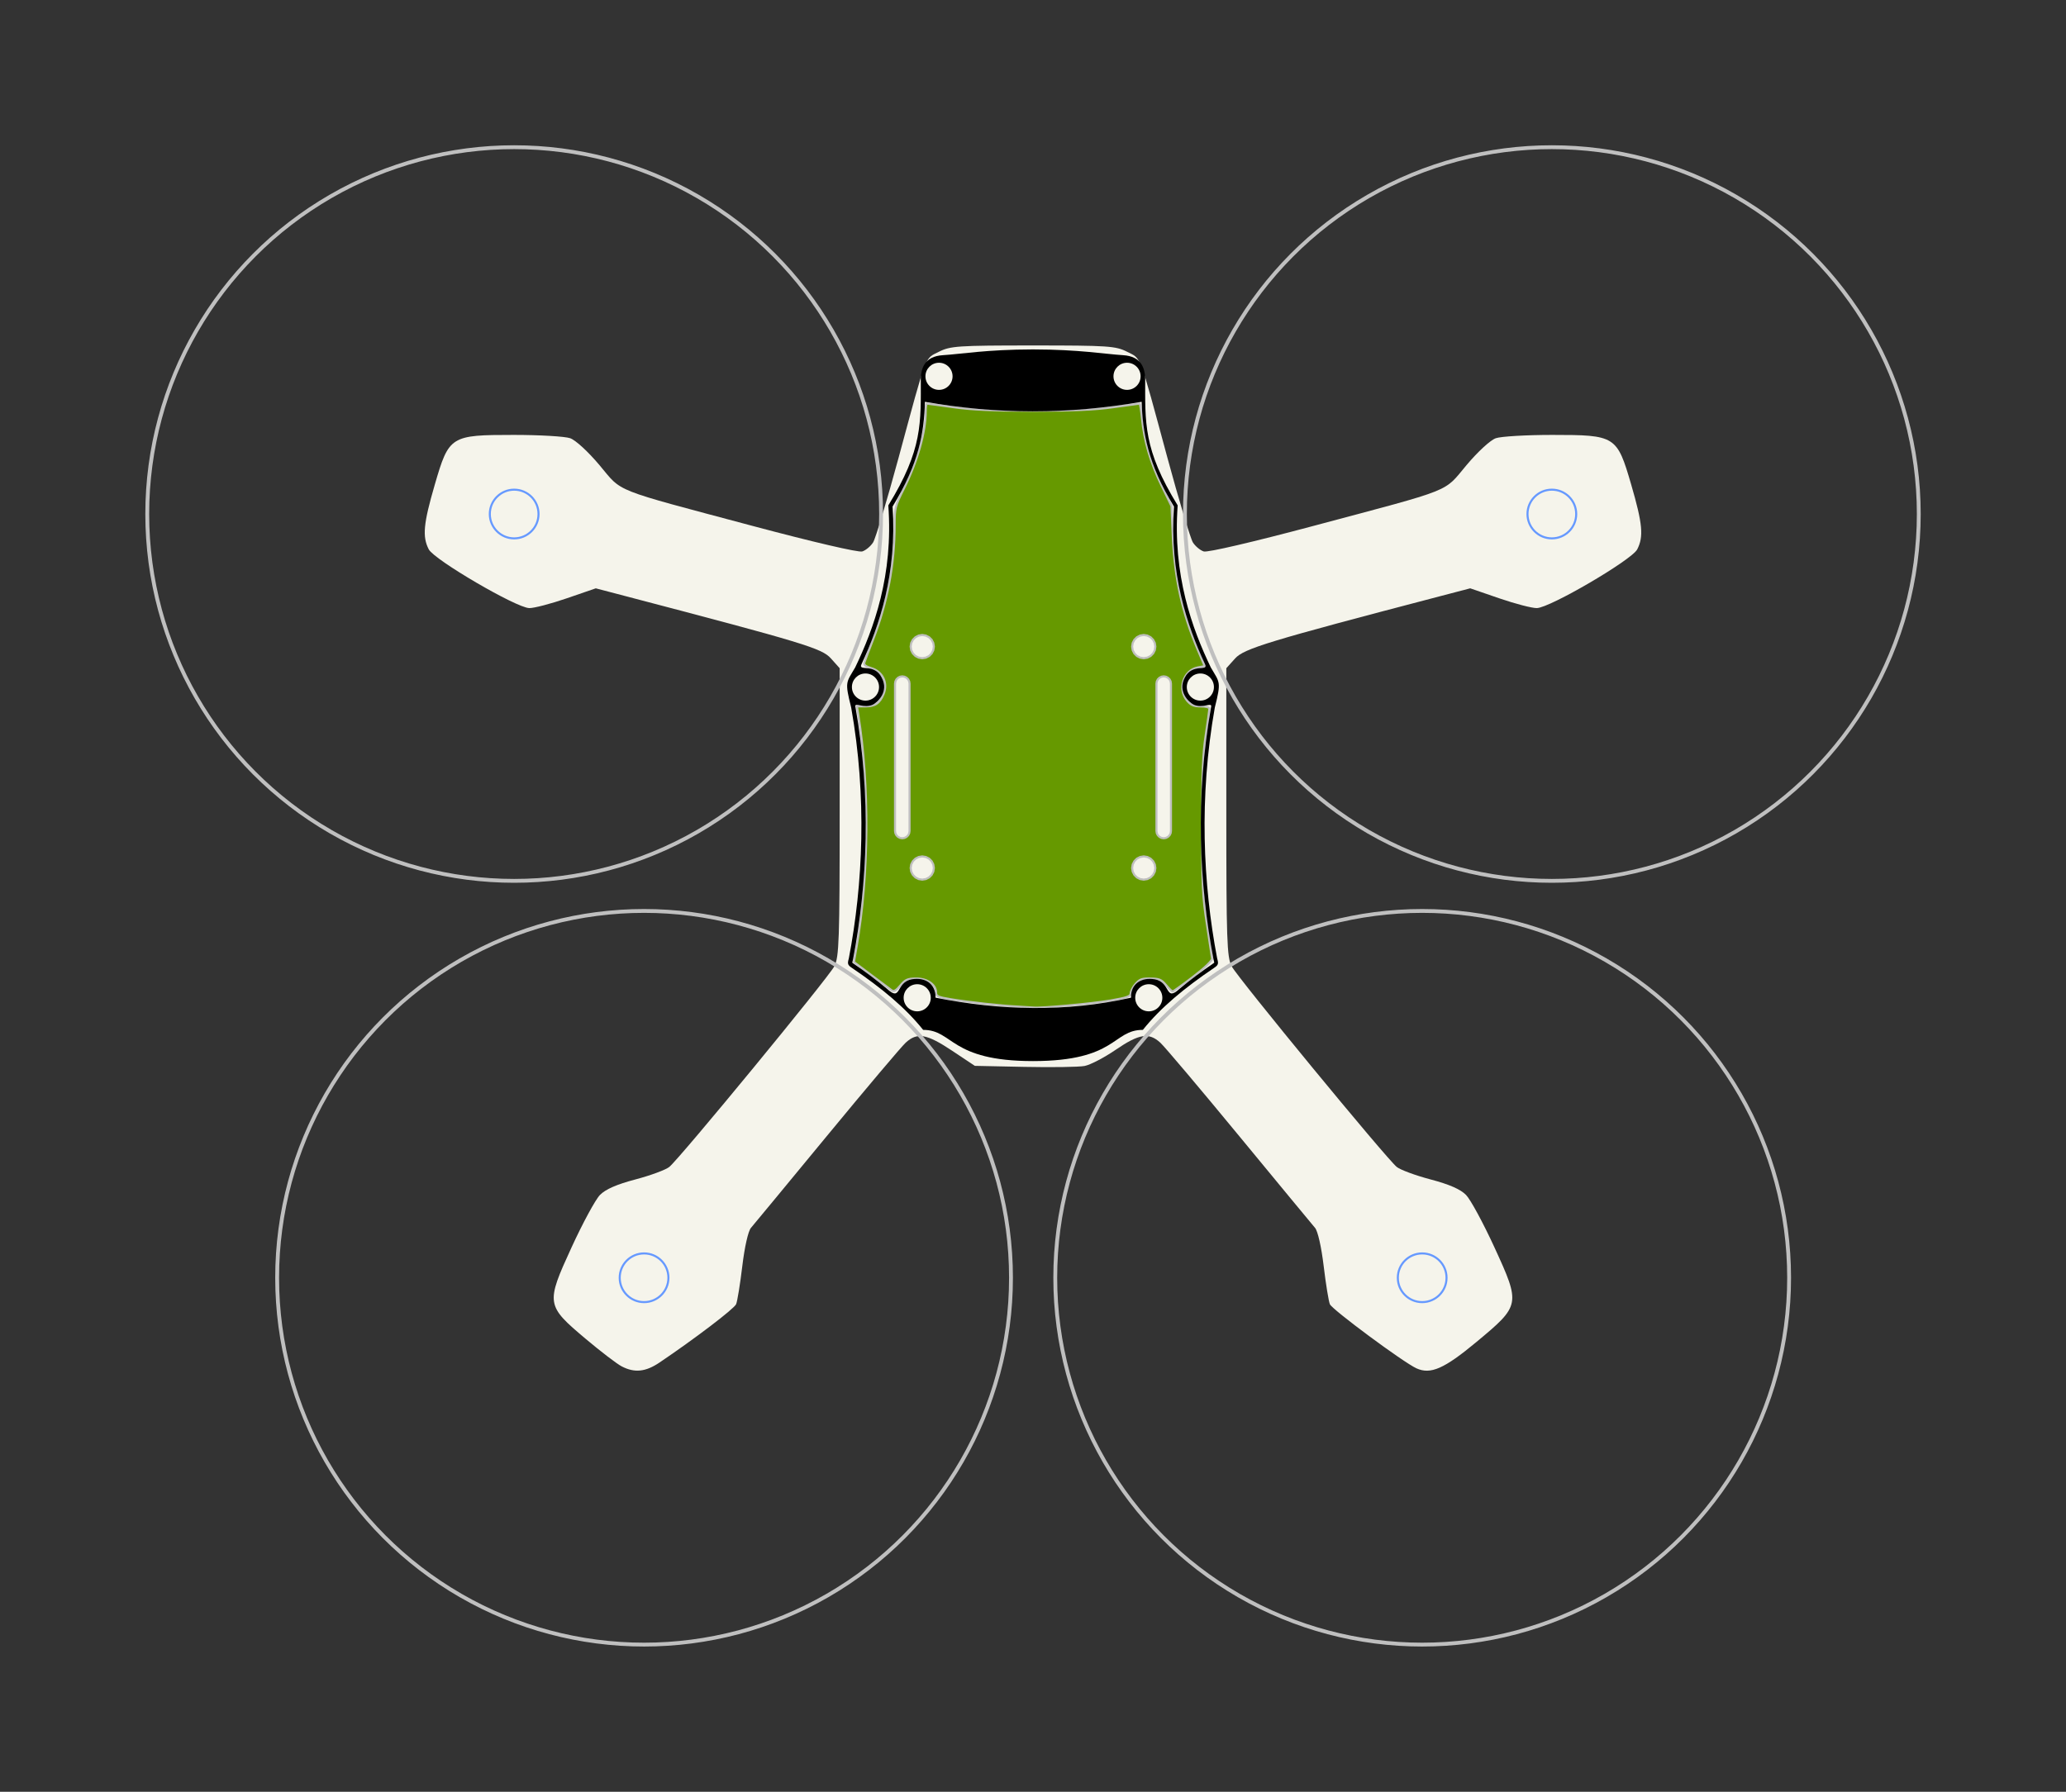 <?xml version="1.0" encoding="UTF-8" standalone="no"?>
<!-- Created with Inkscape (http://www.inkscape.org/) -->

<svg
   xmlns:dc="http://purl.org/dc/elements/1.1/"
   xmlns:cc="http://creativecommons.org/ns#"
   xmlns:rdf="http://www.w3.org/1999/02/22-rdf-syntax-ns#"
   xmlns:svg="http://www.w3.org/2000/svg"
   xmlns="http://www.w3.org/2000/svg"
   xmlns:sodipodi="http://sodipodi.sourceforge.net/DTD/sodipodi-0.dtd"
   xmlns:inkscape="http://www.inkscape.org/namespaces/inkscape"
   width="284.514mm"
   height="246.814mm"
   viewBox="0 0 1008.122 874.537"
   id="svg6449"
   version="1.1"
   inkscape:version="0.91 r13725"
   sodipodi:docname="diatone-et-160-skirt-paths.svg">
  <rect x="0" y="0" width="1008.122" height="874.537" fill="#333333" stroke="none"/>
  <defs
     id="defs6451" />
  <sodipodi:namedview
     id="base"
     pagecolor="#ffffff"
     bordercolor="#666666"
     borderopacity="1.0"
     inkscape:pageopacity="0.0"
     inkscape:pageshadow="2"
     inkscape:zoom="2.8"
     inkscape:cx="498.74879"
     inkscape:cy="520.62992"
     inkscape:document-units="px"
     inkscape:current-layer="layer5"
     showgrid="false"
     fit-margin-top="20"
     fit-margin-left="20"
     fit-margin-right="20"
     fit-margin-bottom="20"
     inkscape:window-width="1366"
     inkscape:window-height="704"
     inkscape:window-x="0"
     inkscape:window-y="27"
     inkscape:window-maximized="1" />
  <g
     inkscape:groupmode="layer"
     id="layer4"
     inkscape:label="frame">
    <path
       style="color:#000000;clip-rule:nonzero;display:inline;overflow:visible;visibility:visible;opacity:1;isolation:auto;mix-blend-mode:normal;color-interpolation:sRGB;color-interpolation-filters:linearRGB;solid-color:#000000;solid-opacity:1;fill:#f5f4eb;fill-opacity:1;fill-rule:evenodd;stroke:none;stroke-width:1;stroke-linecap:butt;stroke-linejoin:round;stroke-miterlimit:4;stroke-dasharray:none;stroke-dashoffset:8.051;stroke-opacity:1;marker:none;color-rendering:auto;image-rendering:auto;shape-rendering:auto;text-rendering:auto;enable-background:accumulate"
       d="m 303.351,666.903 c -2.334,-1.218 -10.22,-7.247 -17.525,-13.398 -19.416,-16.35 -19.547,-17.193 -6.945,-44.655 5.445,-11.866 11.69,-23.396 13.877,-25.621 2.726,-2.773 8.165,-5.152 17.293,-7.563 7.324,-1.935 14.757,-4.675 16.519,-6.089 5.028,-4.037 77.708,-92.426 80.582,-97.999 2.28,-4.421 2.574,-13.001 2.574,-75.21 l 0,-70.219 -4.288,-4.795 c -4.389,-4.908 -13.162,-7.57 -100.047,-30.353 l -14.677,-3.849 -14.169,4.877 c -7.793,2.682 -16.025,4.829 -18.294,4.77 -6.375,-0.165 -46.392,-23.562 -49.032,-28.668 -3.208,-6.203 -2.618,-12.514 2.955,-31.641 6.926,-23.768 7.637,-24.216 38.506,-24.216 12.609,0 24.999,0.723 27.533,1.606 2.644,0.922 8.743,6.523 14.31,13.143 11.415,13.572 5.305,11.146 74.766,29.685 29.387,7.843 51.632,13.024 53.446,12.449 1.709,-0.542 4.085,-2.512 5.281,-4.376 1.195,-1.865 6.828,-20.581 12.517,-41.592 13.949,-51.516 12.575,-47.908 19.6,-51.492 5.552,-2.833 9.275,-3.082 45.927,-3.082 36.653,0 40.375,0.25 45.927,3.082 7.025,3.584 5.652,-0.025 19.6,51.492 5.689,21.011 11.322,39.727 12.517,41.592 1.196,1.865 3.572,3.834 5.281,4.376 1.814,0.576 24.059,-4.606 53.446,-12.449 69.461,-18.538 63.352,-16.113 74.766,-29.685 5.567,-6.62 11.667,-12.222 14.31,-13.143 2.534,-0.883 14.924,-1.606 27.533,-1.606 30.869,0 31.58,0.447 38.506,24.216 5.578,19.144 6.163,25.438 2.943,31.665 -2.671,5.165 -42.505,28.475 -48.946,28.642 -2.31,0.06 -10.576,-2.086 -18.369,-4.768 l -14.169,-4.877 -14.677,3.842 c -83.727,21.914 -95.69,25.548 -100.047,30.39 l -4.288,4.765 0,70.219 c 0,62.198 0.294,70.789 2.573,75.21 2.852,5.531 75.547,93.918 80.601,97.999 1.752,1.414 9.177,4.155 16.501,6.089 9.128,2.411 14.567,4.79 17.293,7.563 2.187,2.225 8.432,13.754 13.877,25.621 12.797,27.887 12.729,28.248 -8.797,46.15 -15.731,13.083 -22.38,16.001 -29.288,12.854 -6.333,-2.886 -41.066,-28.607 -42.222,-31.267 -0.606,-1.394 -1.966,-9.753 -3.023,-18.576 -1.122,-9.364 -2.88,-17.153 -4.224,-18.711 -1.266,-1.468 -17.909,-21.614 -36.983,-44.769 -19.074,-23.155 -36.405,-43.679 -38.513,-45.608 -5.588,-5.115 -10.352,-4.358 -21.767,3.458 -5.596,3.831 -12.439,7.391 -15.208,7.911 -2.769,0.519 -15.946,0.718 -29.283,0.44 l -24.249,-0.504 -11.131,-7.406 c -12.412,-8.259 -17.001,-9.05 -22.612,-3.898 -2.102,1.93 -19.43,22.453 -38.508,45.608 -19.078,23.155 -35.725,43.301 -36.994,44.769 -1.351,1.563 -3.104,9.32 -4.229,18.711 -1.057,8.823 -2.415,17.177 -3.018,18.564 -0.969,2.23 -20.227,16.893 -37.391,28.47 -6.8,4.586 -12.18,5.128 -18.449,1.858 z"
       id="path6447-6"
       inkscape:connector-curvature="0" />
  </g>
  <g
     inkscape:groupmode="layer"
     id="layer5"
     inkscape:label="floorplate">
    <path
       style="color:#000000;clip-rule:nonzero;display:inline;overflow:visible;visibility:visible;opacity:1;isolation:auto;mix-blend-mode:normal;color-interpolation:sRGB;color-interpolation-filters:linearRGB;solid-color:#000000;solid-opacity:1;fill:#669900;fill-opacity:1;fill-rule:evenodd;stroke:#bfbfbf;stroke-width:1.01;stroke-linecap:butt;stroke-linejoin:round;stroke-miterlimit:4;stroke-dasharray:none;stroke-dashoffset:8.051;stroke-opacity:1;marker:none;color-rendering:auto;image-rendering:auto;shape-rendering:auto;text-rendering:auto;enable-background:accumulate"
       d="M 452.303 197.014 C 451.981 197.014 451.717 198.747 451.717 200.867 C 451.717 210.98 447.652 225.272 440.967 238.662 C 436.8 247.009 436.564 247.943 436.564 256.127 C 436.564 275.309 433.043 294.017 426.016 312.17 C 423.972 317.448 422.068 322.481 421.785 323.354 C 421.412 324.504 422.352 325.264 425.205 326.119 C 430.739 327.777 433.388 333.4 431.154 338.744 C 429.259 343.277 427.063 344.771 422.297 344.771 L 418.166 344.771 L 418.789 348.656 C 424.352 383.444 424.054 427.189 418.02 461.893 L 416.689 469.541 L 425.227 475.961 C 429.922 479.492 434.386 482.829 435.146 483.375 C 436.168 484.11 437.258 483.493 439.328 481.014 C 441.755 478.106 442.769 477.651 446.939 477.588 C 452.366 477.506 456.768 480.548 456.768 484.381 C 456.768 486.269 457.665 486.681 464.09 487.732 C 473.031 489.196 488.485 490.885 496.668 491.293 C 500.001 491.459 503.411 491.669 504.244 491.758 C 507.967 492.155 532.947 489.878 541.873 488.328 C 550.03 486.912 551.721 486.307 551.721 484.809 C 551.721 483.813 552.784 481.763 554.082 480.254 C 556.078 477.934 557.208 477.523 561.4 477.586 C 565.66 477.65 566.727 478.099 568.963 480.777 C 570.395 482.492 571.855 483.896 572.207 483.896 C 572.559 483.896 577.071 480.657 582.234 476.697 C 587.963 472.304 591.547 468.858 591.428 467.857 C 591.32 466.956 590.184 459.4 588.902 451.066 C 586.825 437.56 586.573 432.348 586.582 403.084 C 586.59 377.037 586.955 367.862 588.35 358.678 C 589.316 352.311 590.107 346.577 590.107 345.936 C 590.107 345.241 588.401 344.771 585.881 344.771 C 582.545 344.771 581.161 344.197 579.314 342.051 C 574.476 336.426 577.432 327.077 584.465 325.758 L 587.826 325.127 L 584.449 317.123 C 576.781 298.94 573.133 282.212 572.244 261.158 L 571.646 247.016 L 566.752 236.914 C 561.386 225.838 558.313 215.292 557.221 204.211 C 556.831 200.252 556.305 197.014 556.055 197.014 C 555.804 197.014 550.068 197.792 543.307 198.744 C 534.203 200.026 524.067 200.475 504.244 200.475 C 484.421 200.475 474.285 200.026 465.182 198.744 C 458.42 197.792 452.625 197.014 452.303 197.014 z M 450.023 309.924 L 451.773 310.203 L 453.355 311.008 L 454.609 312.262 L 455.416 313.842 L 455.693 315.592 L 455.578 316.326 L 455.416 317.346 L 454.609 318.928 L 453.355 320.182 L 451.773 320.986 L 450.023 321.262 L 448.273 320.986 L 446.693 320.182 L 445.439 318.928 L 444.631 317.346 L 444.471 316.326 L 444.355 315.592 L 444.631 313.842 L 445.439 312.262 L 446.693 311.008 L 448.273 310.203 L 450.023 309.924 z M 558.098 309.924 L 559.85 310.203 L 560.207 310.385 L 561.43 311.008 L 562.684 312.262 L 563.49 313.842 L 563.768 315.592 L 563.49 317.346 L 562.684 318.928 L 561.43 320.182 L 560.207 320.803 L 559.85 320.986 L 558.098 321.262 L 556.348 320.986 L 554.768 320.182 L 553.514 318.928 L 552.705 317.346 L 552.43 315.592 L 552.705 313.842 L 553.514 312.262 L 554.768 311.008 L 556.348 310.203 L 558.098 309.924 z M 440.279 330.119 L 441.375 330.293 L 442.363 330.797 L 442.406 330.84 L 443.146 331.58 L 443.65 332.568 L 443.822 333.664 L 443.822 345.354 L 443.822 359.867 L 443.822 388.893 L 443.822 405.596 L 443.65 406.691 L 443.146 407.68 L 442.363 408.463 L 441.375 408.967 L 440.279 409.139 L 439.186 408.967 L 438.197 408.463 L 437.414 407.68 L 436.91 406.691 L 436.736 405.596 L 436.736 388.893 L 436.736 359.867 L 436.736 345.354 L 436.736 333.664 L 436.91 332.568 L 437.414 331.58 L 438.154 330.84 L 438.197 330.797 L 439.186 330.293 L 440.279 330.119 z M 567.842 330.119 L 568.938 330.293 L 569.926 330.797 L 569.969 330.84 L 570.709 331.58 L 571.213 332.568 L 571.385 333.664 L 571.385 345.354 L 571.385 359.867 L 571.385 388.893 L 571.385 405.596 L 571.213 406.691 L 570.709 407.68 L 569.926 408.463 L 568.938 408.967 L 567.842 409.139 L 566.748 408.967 L 565.76 408.463 L 564.977 407.68 L 564.473 406.691 L 564.299 405.596 L 564.299 388.893 L 564.299 359.867 L 564.299 345.354 L 564.299 333.664 L 564.473 332.568 L 564.977 331.58 L 565.717 330.84 L 565.76 330.797 L 566.139 330.604 L 566.748 330.293 L 567.842 330.119 z M 450.023 417.998 L 451.773 418.277 L 453.355 419.082 L 454.609 420.336 L 455.416 421.916 L 455.693 423.668 L 455.455 425.176 L 455.416 425.422 L 454.609 427.002 L 453.355 428.256 L 451.773 429.061 L 450.023 429.336 L 448.273 429.061 L 446.693 428.256 L 445.439 427.002 L 444.631 425.422 L 444.592 425.176 L 444.355 423.668 L 444.631 421.916 L 445.439 420.336 L 446.693 419.082 L 448.273 418.277 L 450.023 417.998 z M 558.098 417.998 L 559.85 418.277 L 560.207 418.459 L 561.43 419.082 L 562.684 420.336 L 563.49 421.916 L 563.768 423.668 L 563.49 425.422 L 562.684 427.002 L 561.43 428.256 L 560.207 428.877 L 559.85 429.061 L 558.098 429.336 L 556.348 429.061 L 554.768 428.256 L 553.514 427.002 L 552.705 425.422 L 552.43 423.668 L 552.705 421.916 L 553.514 420.336 L 554.768 419.082 L 556.348 418.277 L 558.098 417.998 z "
       transform="translate(-3.0517578e-5,0)"
       id="path8616" />
    <path
       id="path8695"
       d="m -962.843,250.699 1.038,0.528 0.822,0.822 0.528,1.038 0.181,1.148 -0.181,1.152 -0.528,1.038 -0.464,0.464 -0.358,0.358 -1.038,0.528 -1.152,0.181 -1.148,-0.181 -1.038,-0.528 -0.358,-0.358 -0.464,-0.464 -0.528,-1.038 -0.184,-1.152 0.184,-1.148 0.528,-1.038 0.822,-0.822 1.038,-0.528 1.12,-0.18 0.028,-0.005 z m 893.077,-8.966 0.212,0.382 0.443,0.26 1.417,0.831 0.397,0.185 0.755,-0.107 0.874,-0.124 0.885,-0.787 0.589,-0.524 0.137,-0.121 0.278,-0.174 0.124,-0.183 2.247,-4.819 0.305,-1.063 -0.052,-0.372 -0.13,-0.932 -0.083,-0.43 -1.066,-1.364 -0.228,-0.236 -2.08,-0.595 -1.595,0.397 -1.495,1.602 -0.726,1.559 -1.517,3.256 -0.269,2.176 z m -488.362,1.456 0.659,2.302 0.122,0.305 -0.084,0.43 -0.369,0.919 -0.32,0.298 -1.216,1.109 -2.317,1.081 -2.499,1.166 -0.755,0.092 -1.417,0.173 -0.296,-0.144 -0.834,-0.303 -0.212,-0.204 -0.735,-0.709 -0.06,-0.071 -0.151,-0.181 -0.061,-0.212 -0.493,-1.219 0.058,-0.299 0.025,-0.131 0.607,-2.07 0.32,-0.299 1.009,-0.848 2.239,-1.045 2.044,-0.954 0.532,-0.248 1.619,-0.283 1.598,0.397 0.14,0.135 0.097,0.093 0.698,0.547 z m -271.366,162.71 0.184,1.148 0.528,1.038 0.822,0.822 1.038,0.528 0.776,0.125 0.372,0.06 1.152,-0.184 1.035,-0.528 0.826,-0.822 0.528,-1.038 0.181,-1.148 -0.181,-1.152 -0.528,-1.035 -0.826,-0.826 -1.035,-0.528 -1.152,-0.181 -0.372,0.059 -0.776,0.122 -1.038,0.528 -0.822,0.826 -0.528,1.035 z m 766.864,-144.159 0.613,1.231 0.13,0.266 0.014,0.029 0.973,0.8 0.096,0.081 0.156,0.131 4.815,2.246 1.619,0.283 1.598,-0.397 0.698,-0.547 0.359,-0.533 0.496,-0.734 7e-4,-0.004 0.085,-0.446 0.147,-0.77 -0.045,-0.326 -0.253,-1.071 -0.067,-0.284 -0.547,-0.697 -0.174,-0.278 -0.918,-0.62 -4.1,-1.911 -0.719,-0.335 -0.213,-0.061 -1.738,-0.213 -0.429,0.084 -1.405,0.777 -0.129,0.071 -0.175,0.136 -0.618,1.163 -0.124,0.184 -0.053,0.434 -0.089,1.289 z m -185.531,78.739 -0.528,-1.038 -0.181,-1.152 0.181,-1.148 0.218,-0.429 0.31,-0.609 0.822,-0.822 1.038,-0.528 0.691,-0.111 0.461,-0.074 1.148,0.184 1.038,0.528 0.822,0.822 0.31,0.609 0.218,0.429 0.184,1.148 -0.184,1.152 -0.528,1.038 -0.822,0.822 -1.038,0.528 -1.148,0.181 -0.461,-0.072 -0.691,-0.108 -1.038,-0.528 z m 151.805,-94.683 0,0.117 0,0.104 0.369,0.919 0.076,0.208 0.32,0.298 1.216,1.109 2.409,1.081 2.938,1.318 1.641,0.113 1.042,-0.379 0.947,-0.913 0.13,-0.139 0.169,-0.181 0.482,-1.591 0.053,-0.434 -0.595,-1.698 -0.144,-0.295 -0.666,-0.559 -0.544,-0.457 -0.051,-0.043 -1.069,-0.479 -3.259,-1.519 -0.555,-0.259 -0.893,-0.264 -0.887,0.031 -0.432,0.016 -0.856,0.476 -0.675,0.375 -0.278,0.174 -0.618,1.162 -0.185,0.396 z m -834.579,94.913 0.276,1.75 -0.238,1.509 -0.038,0.244 -0.808,1.58 -1.254,1.254 -1.58,0.804 -1.75,0.276 -1.75,-0.276 -1.58,-0.804 -1.254,-1.254 -0.808,-1.58 -0.038,-0.244 -0.238,-1.509 0.276,-1.75 0.808,-1.58 1.254,-1.254 1.58,-0.804 1.75,-0.28 1.75,0.28 1.58,0.804 1.254,1.254 z m -2.062,-110.909 1.254,1.254 0.808,1.58 0.276,1.75 -0.116,0.733 -0.161,1.02 -0.808,1.58 -1.254,1.254 -1.58,0.804 -1.75,0.276 -1.75,-0.276 -1.58,-0.804 -1.254,-1.254 -0.808,-1.58 -0.161,-1.02 -0.116,-0.733 0.276,-1.75 0.808,-1.58 1.254,-1.254 1.58,-0.804 1.75,-0.28 1.75,0.28 z m 655.283,193.993 0.313,-0.613 1.254,-1.254 1.509,-0.768 0.071,-0.036 1.75,-0.28 1.75,0.28 1.58,0.804 1.254,1.254 0.313,0.613 0.494,0.967 0.276,1.75 -0.276,1.754 -0.808,1.58 -1.205,1.205 -0.05,0.05 -1.58,0.804 -1.75,0.276 -1.75,-0.276 -0.071,-0.036 -1.509,-0.768 -1.254,-1.254 -0.808,-1.58 -0.276,-1.754 0.276,-1.75 z m -542.922,-174.161 -0.741,0.741 -0.503,0.989 -0.174,1.095 0,11.689 0,14.513 0,29.027 0,16.703 0.174,1.095 0.503,0.989 0.783,0.783 0.989,0.503 1.095,0.174 1.095,-0.174 0.989,-0.503 0.783,-0.783 0.503,-0.989 0.174,-1.095 0,-16.703 0,-29.027 0,-14.513 0,-11.689 -0.174,-1.095 -0.503,-0.989 -0.741,-0.741 -0.043,-0.043 -0.989,-0.503 -1.095,-0.174 -1.095,0.174 -0.61,0.31 -0.379,0.193 z m 559.152,-58.054 0.127,-0.28 1.233,-1.457 0.663,-0.783 2.434,-1.633 2.789,-0.907 2.934,-0.113 5.694,0.699 26.061,3.199 2.966,0.493 4.711,0.783 23.883,3.969 29.459,6.195 1.85,0.389 27.177,6.936 3.823,0.976 2.781,1.222 2.317,1.959 1.672,2.533 0.889,2.906 0.018,1.942 0.01,1.095 -0.829,2.92 -1.623,2.569 -6.769,7.93 -0.526,0.617 -1.764,1.528 -0.163,0.141 -2.339,1.02 -26.525,7.108 -15.3,4.1 -42.753,11.456 -11.409,3.057 -3.104,0.832 -8.043,2.155 -1.538,0.163 -1.517,-0.319 -1.343,-0.772 -1.038,-1.144 -0.41,-0.914 -0.224,-0.5 -0.4,-1.468 -3.422,-12.546 -13.597,-49.851 -0.376,-2.909 0.436,-2.902 z m -563.44,155.47 -1.222,0.622 -0.358,0.182 -1.75,0.276 -1.75,-0.276 -1.58,-0.804 -1.254,-1.254 -0.808,-1.58 -0.276,-1.754 0.276,-1.75 0.808,-1.58 1.254,-1.254 1.58,-0.804 1.75,-0.28 1.75,0.28 0.358,0.182 1.222,0.622 1.254,1.254 0.808,1.58 0.276,1.75 -0.276,1.754 -0.808,1.58 z m -117.606,-39.363 0,16.703 -0.174,1.095 -0.503,0.989 -0.783,0.783 -0.989,0.503 -1.095,0.174 -1.095,-0.174 -0.989,-0.503 -0.783,-0.783 -0.503,-0.989 -0.174,-1.095 0,-16.703 0,-29.027 0,-14.513 0,-11.689 0.174,-1.095 0.503,-0.989 0.741,-0.741 0.043,-0.043 0.989,-0.503 1.095,-0.174 1.095,0.174 0.989,0.503 0.043,0.043 0.741,0.741 0.503,0.989 0.174,1.095 0,11.689 0,14.513 z m 842.053,-108.479 24.693,7.832 4.333,1.092 4.507,1.136 9.092,0.684 0.914,-0.01 1.942,-0.022 6.109,0.744 5.705,2.31 0.758,0.575 1.836,1.393 2.31,1.753 3.763,4.872 2.36,5.683 6.002,22.383 1.988,7.416 0.794,6.102 -0.134,0.996 -0.688,5.106 -2.388,5.673 -2.911,3.735 -0.873,1.12 -4.922,3.699 -7.136,4.018 -29.027,16.342 -0.574,0.323 -5.24,2.037 -5.606,0.485 -3.093,-0.622 -2.42,-0.487 -12.093,-4.285 -10.715,-3.797 -2.505,-0.478 -2.534,0.28 -13.273,3.557 -25.509,6.836 -61.572,16.5 -1.566,0.42 -2.906,1.201 -2.498,1.917 -1.913,2.494 -1.205,2.905 -0.407,3.118 0,0.471 0,14.513 0,14.513 0,29.027 0,29.027 0,29.027 0,10.077 0.514,4.436 0.088,0.762 1.779,4.918 2.856,4.383 3.7,4.45 1.558,1.874 46.71,56.18 11.344,13.643 11.544,13.884 1.69,1.499 0.22,0.195 2.324,1.052 13.248,3.737 10.038,2.832 5.141,2.278 4.298,3.628 0.523,0.79 2.581,3.901 3.45,7.278 1.581,3.334 1.415,2.984 11.615,24.501 0.495,1.541 1.386,4.316 0.287,6.151 -0.895,4.046 -0.434,1.963 -2.849,5.457 -4.174,4.521 -3.094,2.572 -2.338,1.944 -18.287,15.205 -5.212,3.281 -5.528,1.698 -0.354,0.109 -6.151,0.209 -5.995,-1.407 -2.013,-1.086 -3.405,-1.837 -11.108,-8.035 -11.944,-8.64 -2.396,-1.442 -5.257,-3.164 -8.316,-3.263 -1.113,-0.232 -7.632,-1.593 -21.394,-2.609 -58.054,-7.078 -47.923,-5.843 -8.582,0 -1.548,0.189 -116.107,14.157 -9.716,1.185 -4.798,1.001 -3.947,0.824 -8.316,3.263 -2.25,1.354 -3.007,1.81 -2.396,1.442 -23.053,16.675 -0.57,0.308 -4.847,2.615 -5.995,1.407 -3.671,-0.125 -2.48,-0.084 -5.882,-1.807 -5.212,-3.281 -0.939,-0.781 -19.686,-16.369 -3.094,-2.572 -4.174,-4.521 -2.073,-3.97 -0.776,-1.486 -1.329,-6.009 0.287,-6.151 1.818,-5.659 0.064,-0.199 6.149,-12.972 6.88,-14.513 5.031,-10.612 3.104,-4.691 4.298,-3.628 3.501,-1.551 1.641,-0.727 23.287,-6.569 2.324,-1.052 0.22,-0.195 1.555,-1.379 0.135,-0.119 22.888,-27.528 35.031,-42.133 13.237,-15.92 1.277,-1.535 2.424,-2.915 2.856,-4.383 1.779,-4.918 0.088,-0.762 0.514,-4.436 0,-10.077 0,-29.027 0,-29.027 0,-29.027 0,-29.027 0,-0.471 -0.407,-3.118 -1.205,-2.905 -0.584,-0.762 -1.329,-1.733 -2.498,-1.917 -1.637,-0.677 -1.268,-0.524 -8.978,-2.406 -4.267,-1.143 -49.893,-13.37 -8.161,-2.187 -29.027,-7.778 -1.594,-0.427 -2.533,-0.28 -2.505,0.478 -22.394,7.935 -0.415,0.147 -5.513,1.109 -5.606,-0.485 -2.98,-1.159 -2.261,-0.879 -12.253,-6.898 -24.484,-13.784 -4.543,-3.414 -0.379,-0.285 -0.873,-1.12 -2.911,-3.735 -2.385,-5.673 -0.688,-5.106 -0.134,-0.996 0.794,-6.102 1.988,-7.416 4.589,-17.121 1.41,-5.262 2.36,-5.683 0.742,-0.96 3.021,-3.912 4.904,-3.72 2.076,-0.841 3.628,-1.469 6.109,-0.744 2.856,0.032 1.92,-0.144 6.483,-0.488 0.688,-0.052 8.698,-2.315 2.023,-0.51 8.58,-2.721 2.554,-0.81 23.213,-7.363 1.274,-0.404 2.121,-0.555 2.141,-0.605 0.277,-0.073 8.914,-2.332 6.964,-1.822 0.919,-0.231 3.214,-0.806 13.512,-3.536 38.523,-7.997 15.034,-2.328 23.846,-3.692 5.18,-0.532 29.027,-2.98 4.929,-0.506 9.585,-0.492 14.513,-0.745 15.194,-0.78 13.833,0 25.512,0 3.515,0.18 14.513,0.745 14.513,0.745 6.75,0.346 7.763,0.797 14.513,1.49 16.859,1.731 12.168,1.884 26.713,4.136 38.523,7.997 13.512,3.536 4.133,1.037 6.919,1.812 0.039,0.011 11.755,3.215 2.646,0.724 2.141,0.605 8.58,2.721 z m -173.576,315.571 -0.585,0.288 -0.73,0.36 -13.783,9.558 -0.579,0.402 -0.445,0.308 -6.346,3.104 -6.98,1.067 -0.163,0 -29.027,0 -17.511,0 -6.98,-1.067 -4.535,-2.218 -1.811,-0.886 -0.445,-0.308 -12.258,-8.501 -2.105,-1.46 -1.315,-0.648 -1.449,-0.234 -1.453,0.195 -1.332,0.617 -1.091,0.974 -5.769,6.938 -13.829,16.632 -44.225,53.19 -4.044,4.864 -7.015,8.437 -1.318,2.186 -0.609,2.477 -0.13,1.414 -0.653,7.129 0.149,2.619 0.914,2.459 1.591,2.087 0.306,0.22 1.823,1.307 2.487,0.836 2.622,0.071 3.876,-0.473 115.512,-14.087 0.595,-0.036 5.839,-0.354 6.435,0.39 45.78,5.583 58.054,7.08 15.555,1.897 2.622,-0.071 2.487,-0.836 1.823,-1.307 0.306,-0.22 1.591,-2.087 0.914,-2.459 0.149,-2.619 -0.653,-7.129 -0.13,-1.414 -0.609,-2.477 -1.318,-2.186 -7.015,-8.437 -15.723,-18.91 -32.546,-39.144 -12.067,-14.513 -7.53,-9.057 -1.091,-0.974 -1.332,-0.617 -1.453,-0.195 z M -942.253,407.236 l -0.096,-0.188 -0.181,-1.148 0.181,-1.152 0.096,-0.187 0.432,-0.847 0.826,-0.826 1.035,-0.528 1.152,-0.181 1.148,0.181 1.038,0.528 0.822,0.826 0.528,1.035 0.145,0.904 0.04,0.248 -0.184,1.148 -0.528,1.038 -0.822,0.822 -0.732,0.372 -0.307,0.156 -1.148,0.184 -1.152,-0.184 -0.306,-0.156 -0.729,-0.372 -0.826,-0.822 z m 666.106,-152.983 -0.365,1.864 -0.421,0.772 -0.614,1.127 -1.559,1.495 -1.938,0.96 -2.133,0.33 -5.974,0 -14.513,0 -29.027,0 -29.027,0 -8.809,0 -2.133,-0.33 -1.938,-0.96 -1.559,-1.495 -0.074,-0.137 -0.96,-1.763 -0.415,-2.119 0.244,-2.147 0.605,-2.218 7.916,-29.027 3.958,-14.513 1.372,-5.032 1.07,-2.551 0.723,-0.936 0.967,-1.253 2.197,-1.676 2.558,-1.056 2.743,-0.361 20.562,0 29.027,0 3.214,0 2.743,0.361 2.558,1.056 2.197,1.676 1.69,2.19 1.07,2.551 1.042,3.82 0.33,1.212 3.958,14.513 5.617,20.595 2.299,8.432 0.468,1.716 0.049,0.429 0.332,2.22 z m -651.593,-155.333 -0.411,-0.066 -1.152,0.184 -1.035,0.528 -0.826,0.822 -0.528,1.038 -0.181,1.148 0.181,1.152 0.394,0.772 0.134,0.262 0.719,0.719 4.585,0 0.716,-0.719 0.134,-0.262 0.394,-0.772 0.184,-1.152 -0.184,-1.148 -0.528,-1.038 -0.822,-0.822 -1.038,-0.528 z m 845.537,166.956 -0.208,0.076 -0.298,0.32 -0.845,1.007 -1.778,3.816 -0.143,0.308 -0.305,0.655 -6e-4,0.002 -0.02,0.068 -0.162,0.547 -0.081,0.273 0.081,0.581 0.101,0.723 -0.016,0.538 0.15,0.241 0.721,1.155 1.453,0.772 2.161,-0.078 1.396,-0.872 0.62,-0.918 0.026,-0.06 0.643,-1.484 0.93,-2.145 0.951,-2.193 -0.23,-1.63 -1.329,-1.704 -0.323,-0.13 -1.205,-0.486 -0.659,0.023 -0.451,0.016 z m -751.721,-31.49 0.276,-1.75 0.808,-1.58 1.254,-1.254 1.58,-0.804 1.75,-0.28 1.75,0.28 0.358,0.182 1.222,0.622 1.254,1.254 0.808,1.58 0.276,1.75 -0.276,1.754 -0.808,1.58 -1.254,1.254 -1.222,0.622 -0.358,0.182 -1.75,0.276 -1.75,-0.276 -1.58,-0.804 -1.254,-1.254 -0.808,-1.58 z m 573.19,99.565 -0.195,-0.243 -0.084,-0.034 -1.511,-0.618 -1.316,0.068 -0.393,0.05 -1.418,1.029 -0.29,0.224 -0.677,2.083 0,0.202 0,14.513 0,14.513 0,29.027 0,13.674 0.035,0.219 0.202,0.621 0.34,1.046 0.101,0.198 0.327,0.224 1.23,0.893 0.187,0.136 0.876,0.139 0.876,-0.139 0.464,0.033 1.103,-0.715 0.354,-0.257 0.396,-0.611 0.321,-0.495 0.135,-0.416 0.006,-0.036 0.133,-0.84 0,-13.674 0,-29.027 0,-14.513 0,-11.473 0,-3.041 0,-0.202 -0.085,-0.317 -0.51,-1.571 -0.031,-0.096 z m 114.648,281.226 0.299,0.32 1.625,0.593 0.145,0.036 0.174,0.044 1.432,-0.254 0.188,-0.033 1.282,-1.197 0.045,-0.037 0.207,-0.174 0.32,-1.276 0.148,-0.406 -0.058,-0.326 -0.229,-1.293 -1.873,-4.014 -0.374,-0.801 -0.845,-1.009 -0.124,-0.184 -0.278,-0.174 -0.014,-0.007 -0.378,-0.185 -0.79,-0.387 -1.316,0.094 -0.326,-0.045 -0.305,0.122 -0.902,0.481 -0.258,0.137 -0.536,0.683 -0.011,0.014 -0.228,0.236 -0.318,1.279 -0.076,0.208 0.053,0.435 0.227,1.296 1.453,3.115 0.793,1.701 z m -657.515,-363.128 0.822,-0.822 1.038,-0.528 1.152,-0.184 1.148,0.184 1.038,0.528 0.822,0.822 0.461,0.906 0.067,0.132 0.184,1.148 -0.184,1.152 -0.067,0.132 -0.461,0.906 -0.464,0.464 -0.358,0.358 -1.038,0.528 -1.148,0.181 -1.152,-0.181 -1.038,-0.528 -0.358,-0.358 -0.464,-0.464 -0.528,-1.038 -0.181,-1.152 0.181,-1.148 z m 433.077,-62.401 0.822,-0.826 0.445,-0.872 0.083,-0.163 0.184,-1.152 -0.184,-1.148 -0.528,-1.038 -0.128,-0.128 -0.694,-0.694 -1.038,-0.528 -1.148,-0.184 -1.152,0.184 -1.035,0.528 -0.697,0.694 -0.128,0.128 -0.51,1.003 -0.018,0.035 -0.181,1.148 0.181,1.152 0.018,0.035 0.066,0.128 0.445,0.872 0.826,0.826 1.035,0.528 1.152,0.181 1.148,-0.181 z m -7.033,133.381 -1.58,0.804 -1.75,0.276 -1.75,-0.276 -0.85,-0.433 -0.73,-0.371 -0.829,-0.829 -0.425,-0.425 -0.808,-1.58 -0.276,-1.754 0.276,-1.75 0.808,-1.58 0.167,-0.167 1.088,-1.088 1.58,-0.804 1.75,-0.28 1.75,0.28 1.58,0.804 1.088,1.088 0.167,0.167 0.071,0.139 0.737,1.442 0.276,1.75 -0.276,1.754 -0.737,1.442 -0.071,0.139 -0.425,0.425 z m 250.629,326.694 -0.435,0.053 -1.313,0.091 -0.263,-0.118 -0.567,-0.227 -0.352,-0.141 -0.069,-0.076 -1.039,-1.14 -0.243,-0.278 -2.399,-5.347 0.015,-0.432 -0.042,-0.613 -0.048,-0.699 0.15,-0.412 0.153,-0.421 0.174,-0.279 1.282,-1.197 0.184,-0.124 0.36,-0.056 1.222,-0.233 0.099,0.028 0.183,0.051 0.372,0.089 0.978,0.234 0.067,0.072 1.428,1.53 0.661,1.417 1.561,3.348 0.066,0.223 0.247,1.335 -0.083,0.43 -0.593,1.627 -0.32,0.298 z m -23.96,-12.207 0.953,-0.444 0.542,-0.366 0.376,-0.254 0.698,-1.114 0.137,-0.174 0.079,-0.319 0.086,-0.607 0.099,-0.697 -0.493,-1.222 -0.057,-0.324 -0.947,-0.913 -0.298,-0.32 -0.054,-0.02 -0.987,-0.359 -1.641,0.113 -5.35,2.399 -0.783,0.658 -0.226,0.19 -0.32,0.299 -0.593,1.625 -0.08,0.319 0.23,1.296 0.12,0.416 0.87,0.931 0.327,0.35 0.236,0.228 0.319,0.08 1.497,0.291 0.221,0.043 0.853,-0.244 0.329,-0.061 0,-9.2e-4 z m 25.532,-19.2 0.32,-0.298 1.006,-0.845 4.819,-2.246 0.212,-0.061 0.326,0.045 1.738,-0.213 1.182,0.576 0.089,0.056 0.19,0.118 0.154,0.29 0.328,0.391 0.519,0.618 0.153,0.872 0.074,0.424 0.023,0.328 -0.093,0.229 -0.318,1.276 -0.359,0.459 -0.189,0.241 -0.303,0.278 -0.734,0.496 -4.819,2.243 -1.212,0.215 -0.407,0.072 -0.319,-0.079 -1.976,-0.865 -0.175,-0.137 -0.772,-1.453 -0.12,-1.456 0.053,-0.167 0.025,-0.078 z m -243.045,-223.691 -1.566,-1.57 -1.006,-1.974 -0.347,-2.19 0,-23.152 0,-9.677 0.347,-2.193 1.006,-1.974 1.566,-1.57 1.977,-1.006 2.19,-0.344 31.543,0 43.221,0 2.19,0.344 1.977,1.006 1.566,1.57 1.006,1.974 0.347,2.193 0,9.677 0,23.152 -0.347,2.19 -1.006,1.974 -1.566,1.57 -0.278,0.142 -1.699,0.865 -2.19,0.347 -14.194,0 -29.027,0 -29.027,0 -2.516,0 -2.19,-0.347 -1.699,-0.865 z m -470.324,-289.144 -0.716,-0.719 -0.134,-0.262 -0.394,-0.772 -0.184,-1.152 0.184,-1.148 0.528,-1.038 0.822,-0.822 1.038,-0.528 1.148,-0.184 1.152,0.184 1.035,0.528 0.826,0.822 0.528,1.038 0.181,1.148 -0.181,1.152 -0.394,0.772 -0.134,0.262 -0.719,0.719 z m 307.92,105.785 -2.317,1.959 -1.672,2.533 -0.889,2.906 -0.018,1.942 -0.01,1.095 0.829,2.92 1.623,2.569 6.769,7.93 0.526,0.617 1.928,1.669 2.339,1.02 0.333,0.089 14.513,3.889 26.979,7.229 31.075,8.327 29.027,7.778 5.209,1.396 1.538,0.163 1.517,-0.319 1.343,-0.772 1.038,-1.144 0.41,-0.914 0.224,-0.5 3.822,-14.014 13.597,-49.851 0.33,-2.552 0.046,-0.357 -0.046,-0.307 -0.39,-2.595 -1.085,-2.392 -0.127,-0.28 -1.896,-2.239 -2.434,-1.633 -2.789,-0.907 -2.934,-0.113 -17.373,2.132 -14.382,1.765 -7.677,1.276 -6.968,1.158 -16.916,2.811 -31.309,6.583 -9.829,2.509 -5.692,1.453 -15.479,3.951 z m 10.708,431.274 -1.269,2.827 -1.13,2.519 -0.805,0.865 -0.686,0.737 -1.042,0.379 -1.641,-0.113 -0.427,-0.329 -1.001,-0.674 -0.434,-0.293 -0.042,-0.17 -0.037,-0.15 -0.578,-1.182 0.062,-0.333 0.048,-0.371 0.184,-1.41 0.16,-0.343 1.401,-3.006 0.661,-1.417 1.059,-1.261 1.478,-0.719 0.328,0.023 0.887,-0.031 0.276,0.112 0.943,0.382 0.29,0.154 0.046,0.059 0.09,0.115 1.216,1.781 0.076,0.208 -0.041,0.595 z m 143.794,-219.359 0.071,0.139 0.242,0.474 0.495,0.967 0.276,1.75 -0.276,1.754 -0.737,1.442 -0.071,0.139 -1.205,1.205 -0.05,0.05 -1.58,0.804 -1.75,0.276 -1.75,-0.276 -1.58,-0.804 -0.05,-0.05 -1.205,-1.205 -0.808,-1.58 -0.276,-1.754 0.276,-1.75 0.495,-0.967 0.313,-0.613 1.254,-1.254 0.73,-0.372 0.85,-0.433 1.75,-0.28 1.75,0.28 1.58,0.804 z m -17.872,-57.441 0,-14.513 0,-14.513 0,-0.202 0.677,-2.083 0.578,-0.576 0.156,-0.156 10e-4,-4.8e-4 0.305,-0.117 0.839,-0.454 0.587,-0.093 0.286,-0.045 0.004,-5.8e-4 0.393,0.05 0.876,0.139 0.839,0.454 0.29,0.224 0.78,0.973 0.135,0.416 0.34,1.27 0,0.202 0,29.027 0,29.027 0,1.212 0,12.462 -0.133,0.84 -0.006,0.036 -0.135,0.416 -0.403,0.791 -0.191,0.174 -1.418,1.029 -0.272,0.101 -1.099,0.059 -0.216,0.012 -0.328,-0.018 -0.198,-0.101 -1.54,-0.785 -0.156,-0.156 -0.135,-0.416 -0.717,-1.106 -0.139,-0.876 0,-0.654 0,-13.019 z m -141.704,256.359 3.21,1.494 1.619,0.287 1.594,-0.397 0.175,-0.137 1.194,-1.282 0.123,-0.183 0.221,-1.593 0.054,-0.435 -0.057,-0.13 -0.527,-1.2 -0.076,-0.208 -0.32,-0.298 -1.007,-0.845 -3.814,-1.778 -0.963,-0.449 -2e-5,0 -1.338,-0.25 -0.09,-0.026 -0.123,-0.035 -0.426,0.082 -0.921,0.231 -0.355,0.089 -0.947,0.913 -0.178,0.137 -0.124,0.184 -0.476,1.664 -0.053,0.434 0.624,1.67 0.152,0.307 1.219,1.003 z m 148.971,-131.004 -0.181,-1.148 0.132,-0.843 0.048,-0.308 0.528,-1.035 0.826,-0.826 1.035,-0.528 1.031,-0.162 0.12,-0.019 1.148,0.181 1.038,0.528 0.822,0.826 0.528,1.035 0.049,0.308 0.135,0.843 -0.184,1.148 -0.528,1.038 -0.822,0.822 -1.038,0.528 -1.148,0.184 -0.12,-0.019 -1.031,-0.165 -1.035,-0.528 -0.826,-0.822 z m 118.251,-168.895 0.425,-0.425 0.808,-1.58 0.276,-1.754 -0.276,-1.75 -0.808,-1.58 -0.167,-0.167 -1.088,-1.088 -1.58,-0.804 -1.75,-0.28 -1.75,0.28 -0.071,0.036 -1.509,0.768 -1.254,1.254 -0.808,1.58 -0.276,1.75 0.276,1.754 0.808,1.58 0.425,0.425 0.829,0.829 1.509,0.768 0.071,0.036 1.75,0.276 1.75,-0.276 1.58,-0.804 z m -322.993,-62.971 0.185,0.396 -0.008,0.222 0.4,1.894 -0.076,0.208 -0.428,0.86 -0.184,0.37 -0.32,0.299 -0.813,0.668 -0.159,0.131 -0.879,0.41 -3.024,1.409 -0.863,0.403 -1.335,0.247 -0.223,0.066 -0.43,-0.084 -1.279,-0.318 -0.236,-0.228 -1.194,-1.282 -0.119,-0.416 -0.07,-0.339 -0.166,-0.804 0.173,-1.015 0.079,-0.319 0.32,-0.298 0.698,-1.114 0.734,-0.496 0.573,-0.257 4.777,-2.142 1.584,-0.109 0.057,-0.004 0.383,0.212 z m 323.5,227.707 0.769,0.769 0.057,0.057 0.528,1.035 0.048,0.308 0.132,0.843 -0.181,1.148 -0.528,1.038 -0.057,0.056 -0.545,0.542 -0.224,0.223 -1.035,0.528 -1.152,0.184 -1.148,-0.184 -1.038,-0.528 -0.223,-0.223 -0.599,-0.599 -0.528,-1.038 -0.184,-1.148 0.135,-0.843 0.049,-0.308 0.528,-1.035 0.822,-0.826 1.038,-0.528 1.148,-0.181 1.152,0.181 z m -15.031,-303.307 1.038,-0.528 1.148,-0.184 1.152,0.184 1.035,0.528 0.697,0.694 0.128,0.128 0.528,1.038 0.181,1.148 -0.181,1.152 -0.528,1.035 -0.826,0.826 -1.035,0.528 -1.152,0.181 -0.9,-0.142 -0.248,-0.039 -1.038,-0.528 -0.822,-0.826 -0.528,-1.035 -0.184,-1.152 0.184,-1.148 0.528,-1.038 0.128,-0.128 z m -289.739,92.997 -0.175,-0.137 -0.052,-0.057 -1.057,-1.157 -0.124,-0.183 -0.479,-1.069 -1.136,-2.62 -0.905,-2.087 0.053,-0.536 0.184,-1.304 0.228,-0.236 0.698,-1.114 0.305,-0.123 0.347,-0.162 1.241,-0.581 0.17,0.033 1.46,0.284 0.521,0.101 1.489,1.599 0.003,0.003 1.778,3.816 0.144,0.308 0.305,0.655 0.057,0.324 0.264,0.89 -0.047,0.335 -0.135,0.97 -0.08,0.319 -0.136,0.175 -0.698,1.117 -0.29,0.154 -10e-4,8.4e-4 -0.736,0.495 -0.292,0.051 -1.004,0.176 -0.328,0.023 -0.208,-0.076 -0.606,-0.171 z m -11.018,-34.891 -0.212,0.382 -0.183,0.124 -0.162,0.136 -0.844,0.709 -0.299,0.037 -0.136,0.017 -1.296,0.23 -0.113,-0.055 -0.182,-0.089 -1.279,-0.318 -0.211,-0.251 -0.26,-0.279 -0.934,-1.003 -0.147,-0.316 -2.099,-4.503 -0.053,-0.434 -0.029,-1.001 -0.033,-1.154 0.212,-0.383 0.697,-1.117 0.921,-0.62 1.619,-0.283 1.594,0.397 1.495,1.602 0.726,1.559 1.517,3.256 0.269,2.176 z m 78.487,393.527 0.148,0.406 1.282,1.194 0.251,0.211 4.174,1.946 0.645,0.301 0.853,0.244 1.301,-0.181 0.538,0.016 1.396,-0.872 0.62,-0.921 0.23,-1.296 0.053,-0.431 3.2e-4,-0.003 -0.593,-1.625 -0.004,-0.012 -0.071,-0.196 -0.32,-0.299 -1.009,-0.848 -4.815,-2.246 -0.213,-0.061 -1.294,-0.158 -0.446,-0.054 -0.834,0.303 -0.43,0.084 -1.183,1.141 -0.595,2.08 0.063,0.255 z m 93.888,-294.781 -0.07,-0.138 -0.458,-0.9 -0.184,-1.152 0.184,-1.148 0.218,-0.429 0.31,-0.609 0.822,-0.822 1.038,-0.528 0.815,-0.131 0.333,-0.053 1.152,0.184 1.038,0.528 0.822,0.822 0.283,0.557 0.026,0.052 0.218,0.429 0.181,1.148 -0.181,1.152 -0.244,0.481 -0.213,0.419 -0.07,0.138 -0.822,0.822 -1.038,0.528 -1.152,0.181 -1.148,-0.181 -1.038,-0.528 z m -95.29,273.776 0.082,-0.087 2.246,-4.815 0.227,-1.296 0.053,-0.435 -0.59,-1.627 -0.21,-0.378 -0.002,-0.004 -1.435,-0.967 -0.183,-0.124 -0.188,-0.033 -0.136,-0.024 -1.309,-0.093 -0.006,-4.4e-4 -0.834,0.306 -0.406,0.148 -1.194,1.282 -0.211,0.252 -2.246,4.815 -0.229,1.293 -0.058,0.326 0.4,1.594 1.602,1.495 0.432,0.053 1.74,0.213 2.03,-1.585 0.208,-0.076 z"
       inkscape:connector-curvature="0"
       style="fill:none;stroke:#0000ff;stroke-width:0.035mm" />
  </g>
  <g
     inkscape:groupmode="layer"
     id="layer3"
     inkscape:label="props"
     style="display:inline"
     sodipodi:insensitive="true">
    <g
       id="g6425-1"
       transform="matrix(3.543,0,0,3.543,565.934,489.734)"
       style="display:inline;opacity:1">
      <g
         id="g6401-5">
        <ellipse
           ry="50.535"
           rx="50.535"
           cy="-67.414"
           cx="-88.919"
           id="ellipse6403-8"
           style="color:#000000;clip-rule:nonzero;display:inline;overflow:visible;visibility:visible;opacity:1;isolation:auto;mix-blend-mode:normal;color-interpolation:sRGB;color-interpolation-filters:linearRGB;solid-color:#000000;solid-opacity:1;fill:none;fill-opacity:1;fill-rule:evenodd;stroke:#bfbfbf;stroke-width:0.53;stroke-linecap:butt;stroke-linejoin:round;stroke-miterlimit:4;stroke-dasharray:none;stroke-dashoffset:8.051;stroke-opacity:1;marker:none;color-rendering:auto;image-rendering:auto;shape-rendering:auto;text-rendering:auto;enable-background:accumulate" />
        <ellipse
           ry="3.355"
           rx="3.355"
           cy="-67.414"
           cx="-88.919"
           id="ellipse6405-4"
           style="color:#000000;clip-rule:nonzero;display:inline;overflow:visible;visibility:visible;opacity:1;isolation:auto;mix-blend-mode:normal;color-interpolation:sRGB;color-interpolation-filters:linearRGB;solid-color:#000000;solid-opacity:1;fill:none;fill-opacity:1;fill-rule:evenodd;stroke:#6699ff;stroke-width:0.282;stroke-linecap:butt;stroke-linejoin:round;stroke-miterlimit:4;stroke-dasharray:none;stroke-dashoffset:8.051;stroke-opacity:1;marker:none;color-rendering:auto;image-rendering:auto;shape-rendering:auto;text-rendering:auto;enable-background:accumulate" />
      </g>
      <g
         id="g6407-3">
        <ellipse
           style="color:#000000;clip-rule:nonzero;display:inline;overflow:visible;visibility:visible;opacity:1;isolation:auto;mix-blend-mode:normal;color-interpolation:sRGB;color-interpolation-filters:linearRGB;solid-color:#000000;solid-opacity:1;fill:none;fill-opacity:1;fill-rule:evenodd;stroke:#bfbfbf;stroke-width:0.53;stroke-linecap:butt;stroke-linejoin:round;stroke-miterlimit:4;stroke-dasharray:none;stroke-dashoffset:8.051;stroke-opacity:1;marker:none;color-rendering:auto;image-rendering:auto;shape-rendering:auto;text-rendering:auto;enable-background:accumulate"
           id="ellipse6409-7"
           cx="53.995"
           cy="-67.414"
           rx="50.535"
           ry="50.535" />
        <ellipse
           style="color:#000000;clip-rule:nonzero;display:inline;overflow:visible;visibility:visible;opacity:1;isolation:auto;mix-blend-mode:normal;color-interpolation:sRGB;color-interpolation-filters:linearRGB;solid-color:#000000;solid-opacity:1;fill:none;fill-opacity:1;fill-rule:evenodd;stroke:#6699ff;stroke-width:0.282;stroke-linecap:butt;stroke-linejoin:round;stroke-miterlimit:4;stroke-dasharray:none;stroke-dashoffset:8.051;stroke-opacity:1;marker:none;color-rendering:auto;image-rendering:auto;shape-rendering:auto;text-rendering:auto;enable-background:accumulate"
           id="ellipse6411-3"
           cx="53.995"
           cy="-67.414"
           rx="3.355"
           ry="3.355" />
      </g>
      <g
         id="g6413-2"
         transform="translate(17.89,105.214)">
        <ellipse
           style="color:#000000;clip-rule:nonzero;display:inline;overflow:visible;visibility:visible;opacity:1;isolation:auto;mix-blend-mode:normal;color-interpolation:sRGB;color-interpolation-filters:linearRGB;solid-color:#000000;solid-opacity:1;fill:none;fill-opacity:1;fill-rule:evenodd;stroke:#bfbfbf;stroke-width:0.53;stroke-linecap:butt;stroke-linejoin:round;stroke-miterlimit:4;stroke-dasharray:none;stroke-dashoffset:8.051;stroke-opacity:1;marker:none;color-rendering:auto;image-rendering:auto;shape-rendering:auto;text-rendering:auto;enable-background:accumulate"
           id="ellipse6415-3"
           cx="-88.919"
           cy="-67.414"
           rx="50.535"
           ry="50.535" />
        <ellipse
           style="color:#000000;clip-rule:nonzero;display:inline;overflow:visible;visibility:visible;opacity:1;isolation:auto;mix-blend-mode:normal;color-interpolation:sRGB;color-interpolation-filters:linearRGB;solid-color:#000000;solid-opacity:1;fill:none;fill-opacity:1;fill-rule:evenodd;stroke:#6699ff;stroke-width:0.282;stroke-linecap:butt;stroke-linejoin:round;stroke-miterlimit:4;stroke-dasharray:none;stroke-dashoffset:8.051;stroke-opacity:1;marker:none;color-rendering:auto;image-rendering:auto;shape-rendering:auto;text-rendering:auto;enable-background:accumulate"
           id="ellipse6417-1"
           cx="-88.919"
           cy="-67.414"
           rx="3.355"
           ry="3.355" />
      </g>
      <g
         id="g6419-4"
         transform="translate(-17.858,105.214)">
        <ellipse
           ry="50.535"
           rx="50.535"
           cy="-67.414"
           cx="53.995"
           id="ellipse6421-0"
           style="color:#000000;clip-rule:nonzero;display:inline;overflow:visible;visibility:visible;opacity:1;isolation:auto;mix-blend-mode:normal;color-interpolation:sRGB;color-interpolation-filters:linearRGB;solid-color:#000000;solid-opacity:1;fill:none;fill-opacity:1;fill-rule:evenodd;stroke:#bfbfbf;stroke-width:0.53;stroke-linecap:butt;stroke-linejoin:round;stroke-miterlimit:4;stroke-dasharray:none;stroke-dashoffset:8.051;stroke-opacity:1;marker:none;color-rendering:auto;image-rendering:auto;shape-rendering:auto;text-rendering:auto;enable-background:accumulate" />
        <ellipse
           ry="3.355"
           rx="3.355"
           cy="-67.414"
           cx="53.995"
           id="ellipse6423-2"
           style="color:#000000;clip-rule:nonzero;display:inline;overflow:visible;visibility:visible;opacity:1;isolation:auto;mix-blend-mode:normal;color-interpolation:sRGB;color-interpolation-filters:linearRGB;solid-color:#000000;solid-opacity:1;fill:none;fill-opacity:1;fill-rule:evenodd;stroke:#6699ff;stroke-width:0.282;stroke-linecap:butt;stroke-linejoin:round;stroke-miterlimit:4;stroke-dasharray:none;stroke-dashoffset:8.051;stroke-opacity:1;marker:none;color-rendering:auto;image-rendering:auto;shape-rendering:auto;text-rendering:auto;enable-background:accumulate" />
      </g>
    </g>
  </g>
  <g
     inkscape:label="skirt"
     inkscape:groupmode="layer"
     id="layer1"
     transform="translate(1121.204,53.478)"
     style="display:inline">
    <g
       id="g7074">
      <g
         id="g7090"
         transform="translate(180.159,778.259)">
        <path
           style="color:#000000;clip-rule:nonzero;display:inline;overflow:visible;visibility:visible;opacity:1;isolation:auto;mix-blend-mode:normal;color-interpolation:sRGB;color-interpolation-filters:linearRGB;solid-color:#000000;solid-opacity:1;fill:#f7f7f7;fill-opacity:1;fill-rule:evenodd;stroke:none;stroke-width:1;stroke-linecap:butt;stroke-linejoin:round;stroke-miterlimit:4;stroke-dasharray:none;stroke-dashoffset:8.051;stroke-opacity:1;marker:none;color-rendering:auto;image-rendering:auto;shape-rendering:auto;text-rendering:auto;enable-background:accumulate"
           d="m 145.312,131.69 c -2.334,-1.218 -10.22,-7.247 -17.525,-13.398 -19.416,-16.35 -19.547,-17.193 -6.945,-44.655 5.445,-11.866 11.69,-23.396 13.877,-25.621 2.726,-2.773 8.165,-5.152 17.293,-7.563 7.324,-1.935 14.757,-4.675 16.519,-6.089 5.028,-4.037 77.708,-92.426 80.582,-97.999 2.28,-4.421 2.574,-13.001 2.574,-75.21 l 0,-70.219 -4.288,-4.795 c -4.389,-4.908 -13.162,-7.57 -100.047,-30.353 l -14.677,-3.849 -14.169,4.877 c -7.793,2.682 -16.025,4.829 -18.294,4.77 -6.375,-0.165 -46.392,-23.562 -49.032,-28.668 -3.208,-6.203 -2.618,-12.514 2.955,-31.641 6.926,-23.768 7.637,-24.216 38.506,-24.216 12.609,0 24.999,0.723 27.533,1.606 2.644,0.922 8.743,6.523 14.31,13.143 11.415,13.572 5.305,11.146 74.766,29.685 29.387,7.843 51.632,13.024 53.446,12.449 1.709,-0.542 4.085,-2.512 5.281,-4.376 1.195,-1.865 6.828,-20.581 12.517,-41.592 13.949,-51.516 12.575,-47.908 19.6,-51.492 5.552,-2.833 9.275,-3.082 45.927,-3.082 36.653,0 40.375,0.25 45.927,3.082 7.025,3.584 5.652,-0.025 19.6,51.492 5.689,21.011 11.322,39.727 12.517,41.592 1.196,1.865 3.572,3.834 5.281,4.376 1.814,0.576 24.059,-4.606 53.446,-12.449 69.461,-18.538 63.352,-16.113 74.766,-29.685 5.567,-6.62 11.667,-12.222 14.31,-13.143 2.534,-0.883 14.924,-1.606 27.533,-1.606 30.869,0 31.58,0.447 38.506,24.216 5.578,19.144 6.163,25.438 2.943,31.665 -2.671,5.165 -42.505,28.475 -48.946,28.642 -2.31,0.06 -10.576,-2.086 -18.369,-4.768 l -14.169,-4.877 -14.677,3.842 c -83.727,21.914 -95.69,25.548 -100.047,30.39 l -4.288,4.765 0,70.219 c 0,62.198 0.294,70.789 2.573,75.21 2.852,5.531 75.547,93.918 80.601,97.999 1.752,1.414 9.177,4.155 16.501,6.089 9.128,2.411 14.567,4.79 17.293,7.563 2.187,2.225 8.432,13.754 13.877,25.621 12.797,27.887 12.729,28.248 -8.797,46.15 -15.731,13.083 -22.38,16.001 -29.288,12.854 -6.333,-2.886 -41.066,-28.607 -42.222,-31.267 -0.606,-1.394 -1.966,-9.753 -3.023,-18.576 -1.122,-9.364 -2.88,-17.153 -4.224,-18.711 -1.266,-1.468 -17.909,-21.614 -36.983,-44.769 -19.074,-23.155 -36.405,-43.679 -38.513,-45.608 -5.588,-5.115 -10.352,-4.358 -21.767,3.458 -5.596,3.831 -12.439,7.391 -15.208,7.911 -2.769,0.519 -15.946,0.718 -29.283,0.44 l -24.249,-0.504 -11.131,-7.406 c -12.412,-8.259 -17.001,-9.05 -22.612,-3.898 -2.102,1.93 -19.43,22.453 -38.508,45.608 -19.078,23.155 -35.725,43.301 -36.994,44.769 -1.351,1.563 -3.104,9.32 -4.229,18.711 -1.057,8.823 -2.415,17.177 -3.018,18.564 -0.969,2.23 -20.227,16.893 -37.391,28.47 -6.8,4.586 -12.18,5.128 -18.449,1.858 z"
           id="path6447"
           inkscape:connector-curvature="0" />
        <g
           id="g6425"
           transform="matrix(3.543,0,0,3.543,407.895,-45.479)"
           style="display:inline;opacity:1">
          <g
             id="g6401">
            <ellipse
               ry="50.535"
               rx="50.535"
               cy="-67.414"
               cx="-88.919"
               id="ellipse6403"
               style="color:#000000;clip-rule:nonzero;display:inline;overflow:visible;visibility:visible;opacity:1;isolation:auto;mix-blend-mode:normal;color-interpolation:sRGB;color-interpolation-filters:linearRGB;solid-color:#000000;solid-opacity:1;fill:none;fill-opacity:1;fill-rule:evenodd;stroke:#6699ff;stroke-width:0.53;stroke-linecap:butt;stroke-linejoin:round;stroke-miterlimit:4;stroke-dasharray:none;stroke-dashoffset:8.051;stroke-opacity:1;marker:none;color-rendering:auto;image-rendering:auto;shape-rendering:auto;text-rendering:auto;enable-background:accumulate" />
            <ellipse
               ry="3.355"
               rx="3.355"
               cy="-67.414"
               cx="-88.919"
               id="ellipse6405"
               style="color:#000000;clip-rule:nonzero;display:inline;overflow:visible;visibility:visible;opacity:1;isolation:auto;mix-blend-mode:normal;color-interpolation:sRGB;color-interpolation-filters:linearRGB;solid-color:#000000;solid-opacity:1;fill:none;fill-opacity:1;fill-rule:evenodd;stroke:#6699ff;stroke-width:0.282;stroke-linecap:butt;stroke-linejoin:round;stroke-miterlimit:4;stroke-dasharray:none;stroke-dashoffset:8.051;stroke-opacity:1;marker:none;color-rendering:auto;image-rendering:auto;shape-rendering:auto;text-rendering:auto;enable-background:accumulate" />
          </g>
          <g
             id="g6407">
            <ellipse
               style="color:#000000;clip-rule:nonzero;display:inline;overflow:visible;visibility:visible;opacity:1;isolation:auto;mix-blend-mode:normal;color-interpolation:sRGB;color-interpolation-filters:linearRGB;solid-color:#000000;solid-opacity:1;fill:none;fill-opacity:1;fill-rule:evenodd;stroke:#6699ff;stroke-width:0.53;stroke-linecap:butt;stroke-linejoin:round;stroke-miterlimit:4;stroke-dasharray:none;stroke-dashoffset:8.051;stroke-opacity:1;marker:none;color-rendering:auto;image-rendering:auto;shape-rendering:auto;text-rendering:auto;enable-background:accumulate"
               id="ellipse6409"
               cx="53.995"
               cy="-67.414"
               rx="50.535"
               ry="50.535" />
            <ellipse
               style="color:#000000;clip-rule:nonzero;display:inline;overflow:visible;visibility:visible;opacity:1;isolation:auto;mix-blend-mode:normal;color-interpolation:sRGB;color-interpolation-filters:linearRGB;solid-color:#000000;solid-opacity:1;fill:none;fill-opacity:1;fill-rule:evenodd;stroke:#6699ff;stroke-width:0.282;stroke-linecap:butt;stroke-linejoin:round;stroke-miterlimit:4;stroke-dasharray:none;stroke-dashoffset:8.051;stroke-opacity:1;marker:none;color-rendering:auto;image-rendering:auto;shape-rendering:auto;text-rendering:auto;enable-background:accumulate"
               id="ellipse6411"
               cx="53.995"
               cy="-67.414"
               rx="3.355"
               ry="3.355" />
          </g>
          <g
             id="g6413"
             transform="translate(17.89,105.214)">
            <ellipse
               style="color:#000000;clip-rule:nonzero;display:inline;overflow:visible;visibility:visible;opacity:1;isolation:auto;mix-blend-mode:normal;color-interpolation:sRGB;color-interpolation-filters:linearRGB;solid-color:#000000;solid-opacity:1;fill:none;fill-opacity:1;fill-rule:evenodd;stroke:#6699ff;stroke-width:0.53;stroke-linecap:butt;stroke-linejoin:round;stroke-miterlimit:4;stroke-dasharray:none;stroke-dashoffset:8.051;stroke-opacity:1;marker:none;color-rendering:auto;image-rendering:auto;shape-rendering:auto;text-rendering:auto;enable-background:accumulate"
               id="ellipse6415"
               cx="-88.919"
               cy="-67.414"
               rx="50.535"
               ry="50.535" />
            <ellipse
               style="color:#000000;clip-rule:nonzero;display:inline;overflow:visible;visibility:visible;opacity:1;isolation:auto;mix-blend-mode:normal;color-interpolation:sRGB;color-interpolation-filters:linearRGB;solid-color:#000000;solid-opacity:1;fill:none;fill-opacity:1;fill-rule:evenodd;stroke:#6699ff;stroke-width:0.282;stroke-linecap:butt;stroke-linejoin:round;stroke-miterlimit:4;stroke-dasharray:none;stroke-dashoffset:8.051;stroke-opacity:1;marker:none;color-rendering:auto;image-rendering:auto;shape-rendering:auto;text-rendering:auto;enable-background:accumulate"
               id="ellipse6417"
               cx="-88.919"
               cy="-67.414"
               rx="3.355"
               ry="3.355" />
          </g>
          <g
             id="g6419"
             transform="translate(-17.858,105.214)">
            <ellipse
               ry="50.535"
               rx="50.535"
               cy="-67.414"
               cx="53.995"
               id="ellipse6421"
               style="color:#000000;clip-rule:nonzero;display:inline;overflow:visible;visibility:visible;opacity:1;isolation:auto;mix-blend-mode:normal;color-interpolation:sRGB;color-interpolation-filters:linearRGB;solid-color:#000000;solid-opacity:1;fill:none;fill-opacity:1;fill-rule:evenodd;stroke:#6699ff;stroke-width:0.53;stroke-linecap:butt;stroke-linejoin:round;stroke-miterlimit:4;stroke-dasharray:none;stroke-dashoffset:8.051;stroke-opacity:1;marker:none;color-rendering:auto;image-rendering:auto;shape-rendering:auto;text-rendering:auto;enable-background:accumulate" />
            <ellipse
               ry="3.355"
               rx="3.355"
               cy="-67.414"
               cx="53.995"
               id="ellipse6423"
               style="color:#000000;clip-rule:nonzero;display:inline;overflow:visible;visibility:visible;opacity:1;isolation:auto;mix-blend-mode:normal;color-interpolation:sRGB;color-interpolation-filters:linearRGB;solid-color:#000000;solid-opacity:1;fill:none;fill-opacity:1;fill-rule:evenodd;stroke:#6699ff;stroke-width:0.282;stroke-linecap:butt;stroke-linejoin:round;stroke-miterlimit:4;stroke-dasharray:none;stroke-dashoffset:8.051;stroke-opacity:1;marker:none;color-rendering:auto;image-rendering:auto;shape-rendering:auto;text-rendering:auto;enable-background:accumulate" />
          </g>
        </g>
      </g>
    </g>
    <path
       style="display:inline;opacity:1;fill:#ff6600;fill-opacity:1;fill-rule:evenodd;stroke:none;stroke-width:0.282px;stroke-linecap:butt;stroke-linejoin:miter;stroke-opacity:1"
       d="m 526.014,411.644 0,0 c -22.497,0.032 -34.91,2.265 -43.77,2.807 -9.09,0.555 -10.535,6.491 -10.811,11.021 0,22.012 1.021,34.865 -15.85,62.287 2.512,34.036 -7.103,60.273 -16.186,79.129 -4.318,7.424 -5.19,6.684 -1.938,19.516 7.748,43.666 5.799,86.079 -1.146,122.5 -0.74,2.536 -0.56,3.205 1.387,4.512 14.742,9.992 26.19,19.515 34.873,30.34 14.887,0 12.833,15.231 53.606,15.231 41.049,0 38.719,-15.231 53.606,-15.231 8.683,-10.825 20.131,-20.348 34.873,-30.34 1.947,-1.307 2.127,-1.975 1.387,-4.512 -6.946,-36.421 -8.894,-78.834 -1.146,-122.5 3.252,-12.831 2.381,-12.092 -1.938,-19.516 -9.082,-18.856 -18.698,-45.093 -16.186,-79.129 -16.871,-27.422 -15.85,-40.275 -15.85,-62.287 -0.276,-4.531 -1.721,-10.466 -10.811,-11.021 -8.86,-0.541 -21.273,-2.774 -43.77,-2.807 l 0,0 -0.168,0 c -0.057,-1.1e-4 -0.109,0 -0.166,0 z m -2.094,2.397 0.002,0 2,0 0.779,0 2,0 c 0.158,0 0.316,0 0.473,0.011 15.877,0.223 26.611,0.981 34.768,2.01 2.347,0.296 -0.227,3.197 -0.602,7.957 -0.495,6.285 5.215,10.25 9.656,9.734 3.637,-0.059 6.07,-3.051 6.104,0.32 0.117,17.229 1.53,30.755 15.865,54.268 -2.238,32.599 6.433,58.208 15.137,76.896 1.935,3.85 -6.163,-0.678 -9.818,6.523 -3.795,6.951 2.185,12.319 4.346,13.283 4.277,1.908 8.76,-1.226 8.51,0.814 -0.013,0.053 -0.026,0.107 -0.035,0.16 -7.803,43.978 -5.843,86.655 1.148,123.316 0.015,0.07 0.035,0.139 0.057,0.207 0.32,1.095 0.284,1.464 0.311,1.404 -0.04,0.036 -0.204,0.211 -0.789,0.604 l -0.008,0.007 c -5.332,3.614 -10.888,7.792 -16.229,12.227 -7.089,6.496 -3.996,-3.343 -12.059,-4.713 -6.522,-1.108 -11.706,2.261 -11.529,8.975 0.239,9.088 9.476,7.363 5.018,12.793 -1.702,1.571 -2.676,0.85 -2.676,0.85 -14.954,0 -22.949,-4.19 -50.037,-4.19 -27.088,-0.004 -35.083,4.186 -50.037,4.186 0,0 -0.972,0.721 -2.674,-0.85 -4.458,-5.43 4.776,-3.705 5.016,-12.793 0.177,-6.713 -5.005,-10.083 -11.527,-8.975 -8.062,1.37 -4.971,11.209 -12.061,4.713 -5.34,-4.435 -10.896,-8.612 -16.229,-12.227 l -0.006,-0.007 c -0.585,-0.393 -0.749,-0.568 -0.789,-0.603 0.027,0.059 -0.007,-0.309 0.312,-1.404 0.023,-0.068 0.041,-0.137 0.055,-0.207 6.991,-36.661 8.952,-79.338 1.148,-123.316 -0.007,-0.053 -0.019,-0.107 -0.033,-0.16 -0.25,-2.041 4.23,1.093 8.508,-0.814 2.161,-0.964 8.14,-6.332 4.346,-13.283 -3.655,-7.202 -11.751,-2.673 -9.816,-6.523 8.704,-18.688 17.373,-44.297 15.135,-76.897 14.335,-23.513 15.748,-37.039 15.865,-54.268 0.033,-3.371 2.467,-0.379 6.104,-0.32 4.441,0.516 10.151,-3.449 9.656,-9.734 -0.375,-4.76 -2.949,-7.661 -0.602,-7.957 8.156,-1.028 18.892,-1.787 34.77,-2.01 0.156,0 0.312,0 0.469,-0.011 z m -43.605,4.105 c 3.656,2.2e-4 6.619,2.964 6.619,6.619 -2.1e-4,3.656 -2.964,6.619 -6.619,6.619 -3.656,-1.7e-4 -6.619,-2.964 -6.619,-6.619 2.6e-4,-3.655 2.964,-6.619 6.619,-6.619 z m 91.76,0 c 3.656,2.2e-4 6.619,2.964 6.619,6.619 -2e-4,3.656 -2.964,6.619 -6.619,6.619 -3.656,8.2e-4 -6.621,-2.963 -6.621,-6.619 2.6e-4,-3.656 2.965,-6.62 6.621,-6.619 z M 444.436,569.81 c 3.656,2.1e-4 6.619,2.964 6.619,6.619 8.5e-4,3.656 -2.963,6.621 -6.619,6.621 -3.656,-2.5e-4 -6.62,-2.965 -6.619,-6.621 2.4e-4,-3.656 2.964,-6.619 6.619,-6.619 z m 163.414,0 c 3.656,2.1e-4 6.619,2.964 6.619,6.619 8.5e-4,3.656 -2.963,6.621 -6.619,6.621 -3.656,-2.5e-4 -6.62,-2.965 -6.619,-6.621 2.4e-4,-3.656 2.964,-6.619 6.619,-6.619 z M 469.68,721.47 c 3.656,2.5e-4 6.619,2.964 6.619,6.619 -2.3e-4,3.656 -2.964,6.619 -6.619,6.619 -3.656,-2.4e-4 -6.619,-2.964 -6.619,-6.619 2.4e-4,-3.656 2.964,-6.619 6.619,-6.619 z m 113,0 c 3.656,2.5e-4 6.619,2.964 6.619,6.619 -2.4e-4,3.656 -2.964,6.619 -6.619,6.619 -3.656,-2.4e-4 -6.619,-2.964 -6.619,-6.619 2.4e-4,-3.656 2.964,-6.619 6.619,-6.619 z"
       id="path6384"
       inkscape:connector-curvature="0"
       sodipodi:nodetypes="ccscccccccccccccccscccccccccccsccccccccccccccssccccccsccccccccccccccsccccccccccccccccccccccccccccccccccc" />
    <path
       style="display:inline;opacity:1;fill:#000000;fill-opacity:1;fill-rule:evenodd;stroke:none;stroke-width:0.282px;stroke-linecap:butt;stroke-linejoin:miter;stroke-opacity:1"
       d="m -617.31,117.072 0,0 c -22.497,0.032 -34.91,2.265 -43.77,2.807 -9.09,0.555 -10.535,6.491 -10.811,11.021 0,22.012 1.021,34.865 -15.85,62.287 2.512,34.036 -7.103,60.273 -16.186,79.129 -4.318,7.424 -5.19,6.684 -1.938,19.516 7.748,43.666 5.799,86.079 -1.146,122.5 -0.74,2.536 -0.56,3.205 1.387,4.512 14.742,9.992 26.19,19.515 34.873,30.34 14.887,0 12.833,15.231 53.606,15.231 41.049,0 38.719,-15.231 53.606,-15.231 8.683,-10.825 20.131,-20.348 34.873,-30.34 1.947,-1.307 2.127,-1.975 1.387,-4.512 -6.946,-36.421 -8.894,-78.834 -1.146,-122.5 3.252,-12.831 2.381,-12.092 -1.938,-19.516 -9.082,-18.856 -18.698,-45.093 -16.186,-79.129 -16.871,-27.422 -15.85,-40.275 -15.85,-62.287 -0.276,-4.531 -1.721,-10.466 -10.811,-11.021 -8.86,-0.541 -21.273,-2.774 -43.77,-2.807 l 0,0 -0.168,0 c -0.057,-1.1e-4 -0.109,0 -0.166,0 z m 53.185,25.563 c 0.478,14.782 2.99,30.177 15.766,51.134 -2.238,32.599 6.433,58.208 15.137,76.896 1.935,3.85 -6.163,-0.678 -9.818,6.523 -3.795,6.951 2.185,12.319 4.346,13.283 4.277,1.908 8.76,-1.226 8.51,0.814 -0.013,0.053 -0.026,0.107 -0.035,0.16 -7.803,43.978 -5.843,86.655 1.148,123.316 0.015,0.07 0.035,0.139 0.057,0.207 0.32,1.095 0.284,1.464 0.311,1.404 -0.04,0.036 -0.204,0.211 -0.789,0.604 l -0.008,0.007 c -5.332,3.614 -10.888,7.792 -16.229,12.227 -7.089,6.496 -3.996,-3.343 -12.059,-4.713 -6.522,-1.108 -11.706,2.261 -11.529,8.975 -31.797,7.15 -63.594,6.304 -95.39,-0.004 0.177,-6.713 -5.005,-10.083 -11.527,-8.975 -8.062,1.37 -4.971,11.209 -12.061,4.713 -5.34,-4.435 -10.896,-8.612 -16.229,-12.227 l -0.006,-0.007 c -0.585,-0.393 -0.749,-0.568 -0.789,-0.603 0.027,0.059 -0.007,-0.309 0.312,-1.404 0.023,-0.068 0.041,-0.137 0.055,-0.207 6.991,-36.661 8.952,-79.338 1.148,-123.316 -0.007,-0.053 -0.019,-0.107 -0.033,-0.16 -0.25,-2.041 4.23,1.093 8.508,-0.814 2.161,-0.964 8.14,-6.332 4.346,-13.283 -3.655,-7.202 -11.751,-2.673 -9.816,-6.523 8.704,-18.688 17.373,-44.297 15.135,-76.897 12.989,-21.306 15.369,-36.039 15.788,-51.13 34.777,6.157 70.023,6.224 105.752,0 z m -98.884,-19.061 c 3.656,2.1e-4 6.619,2.964 6.619,6.619 -2.1e-4,3.656 -2.964,6.619 -6.619,6.619 -3.656,-1.7e-4 -6.619,-2.964 -6.619,-6.619 2.6e-4,-3.655 2.964,-6.619 6.619,-6.619 z m 91.76,0 c 3.656,2.1e-4 6.619,2.964 6.619,6.619 -2e-4,3.656 -2.964,6.619 -6.619,6.619 -3.656,8.2e-4 -6.621,-2.963 -6.621,-6.619 2.6e-4,-3.656 2.965,-6.62 6.621,-6.619 z m -127.639,151.664 c 3.656,2.1e-4 6.619,2.964 6.619,6.619 8.5e-4,3.656 -2.963,6.621 -6.619,6.621 -3.656,-2.5e-4 -6.62,-2.965 -6.619,-6.621 2.4e-4,-3.656 2.964,-6.619 6.619,-6.619 z m 163.414,0 c 3.656,2.1e-4 6.619,2.964 6.619,6.619 8.5e-4,3.656 -2.963,6.621 -6.619,6.621 -3.656,-2.5e-4 -6.62,-2.965 -6.619,-6.621 2.4e-4,-3.656 2.964,-6.619 6.619,-6.619 z m -138.17,151.66 c 3.656,2.5e-4 6.619,2.964 6.619,6.619 -2.3e-4,3.656 -2.964,6.619 -6.619,6.619 -3.656,-2.5e-4 -6.619,-2.964 -6.619,-6.619 2.4e-4,-3.656 2.964,-6.619 6.619,-6.619 z m 113,0 c 3.656,2.5e-4 6.619,2.964 6.619,6.619 -2.4e-4,3.656 -2.964,6.619 -6.619,6.619 -3.656,-2.5e-4 -6.619,-2.964 -6.619,-6.619 2.4e-4,-3.656 2.964,-6.619 6.619,-6.619 z"
       id="path6384-0"
       inkscape:connector-curvature="0"
       sodipodi:nodetypes="ccscccccccccccccccscccccccccccccccccssccccccccccccccccccccccccccccccccccccccccccccccc" />
  </g>
</svg>
